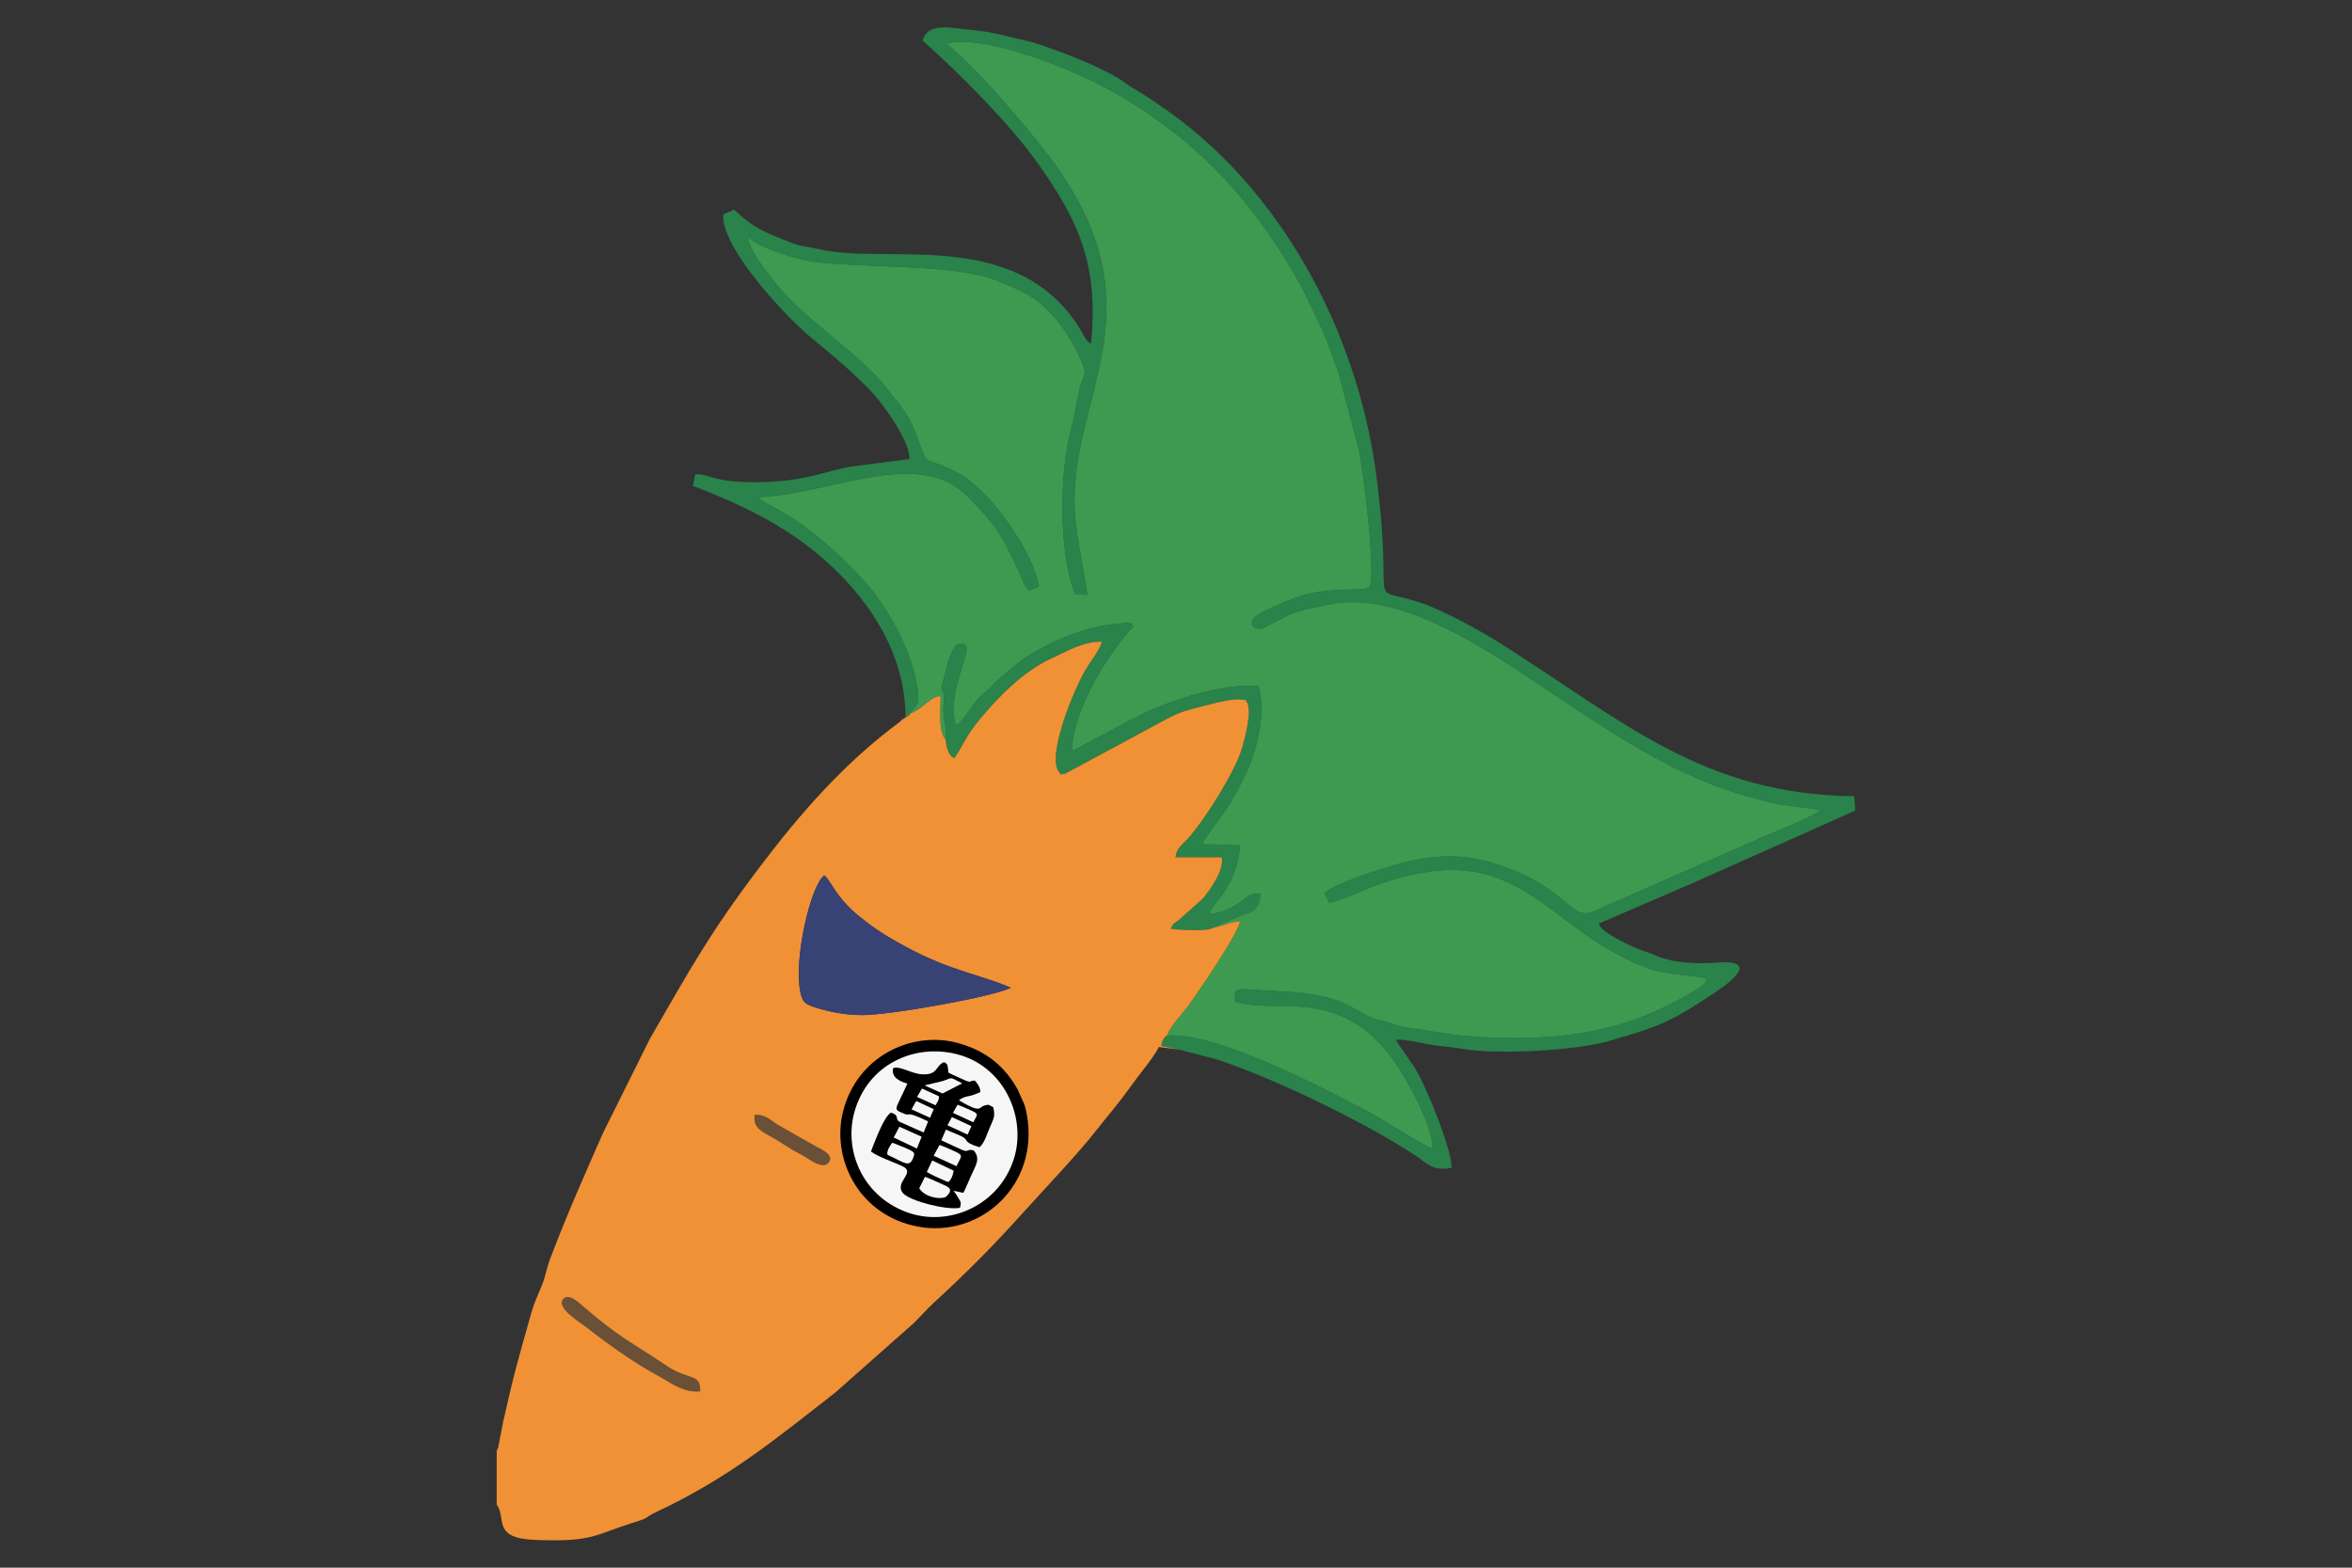 <?xml version="1.0" encoding="UTF-8"?>
<!DOCTYPE svg PUBLIC "-//W3C//DTD SVG 1.1//EN" "http://www.w3.org/Graphics/SVG/1.1/DTD/svg11.dtd">
<!-- Creator: CorelDRAW 2017 -->
<svg xmlns="http://www.w3.org/2000/svg" xml:space="preserve" width="50.8mm" height="33.867mm" version="1.1" style="shape-rendering:geometricPrecision; text-rendering:geometricPrecision; image-rendering:optimizeQuality; fill-rule:evenodd; clip-rule:evenodd"
viewBox="0 0 5079.98 3386.66"
 xmlns:xlink="http://www.w3.org/1999/xlink">
 <rect x="0" y="0" width="5079.98" height="3386.66" fill="#333333" stroke="none"/>
 <defs>
  <style type="text/css">
   <![CDATA[
    .fil0 {fill:none}
    .fil4 {fill:#F19135}
    .fil1 {fill:#695037}
    .fil3 {fill:#3D9A50}
    .fil2 {fill:#29834B}
    .fil5 {fill:#374374}
    .fil6 {fill:black}
    .fil7 {fill:#F6F6F6}
   ]]>
  </style>
 </defs>
 <g id="Capa_x0020_1">
  <rect class="fil0" x="-0" width="5079.99" height="3386.66"/>
  <g id="_1964437318256">
   <path class="fil1" d="M1512.25 3005.62c1.78,-39.49 -24.31,-22.96 -71.65,-54.66 -78.03,-52.25 -103.64,-61.99 -181,-128.75 -10.76,-9.28 -30.59,-28.39 -42.47,-16.53 -19.19,19.16 40.44,54.07 52.86,64.06 37.66,30.27 104.72,77.54 148.15,100.56 26.47,14.02 58,39.84 94.11,35.32z"/>
   <path class="fil1" d="M1630 2408.02c-4.33,35.33 19.97,35.18 67.45,67.17 13.92,9.38 28.48,16.09 42.08,24.14 8.77,5.2 35.74,26.73 49.19,13.25 15.38,-15.41 -13.12,-29.49 -23.29,-34.31l-85.09 -48.15c-16.47,-10.58 -26.56,-22.36 -50.34,-22.1z"/>
   <path class="fil2" d="M1943.85 1559.3c7.99,-9.51 18.87,-10.21 23.04,-18.5 8.25,-15.68 18.19,-14.37 16.51,-37.78 -6.01,-83.85 -63.31,-187.87 -114.97,-245.91 -51.29,-57.62 -128.67,-126.68 -198.92,-161.93l-23.15 -13.08c-5.95,-5.43 -3.43,-1.47 -6.23,-8.14 158.33,-7.79 344.61,-108.75 449.94,-1.41 33.04,33.66 64.88,66.87 85.04,109.94l27.59 55.88c6.16,16.26 8.72,25.18 19.39,37.03l21.51 -7.83c-7.45,-65.68 -102.37,-210.69 -181.31,-249.53 -79.33,-39.02 -51.98,0.33 -86.41,-86.66 -9.37,-23.66 -16.6,-34.07 -31.82,-56.27 -9.51,-13.85 -10.78,-11.41 -18.66,-22.71 -58.16,-83.42 -175.97,-151.04 -245.17,-234.32 -12.13,-14.59 -66.44,-80.3 -63.47,-105.91 16.47,20.16 102.05,48.56 138.5,52.96 111.44,13.47 255.63,6.19 361.56,29.72 29.99,6.66 64.62,22.76 90.15,34.77 56.37,26.54 98.96,85.62 124.99,142.27 19.98,43.48 7.63,33.13 -1.82,75.6 -6.18,27.74 -9.82,55.56 -17.41,82.71 -24.17,86.45 -26.67,266.13 9.22,352.76l26.15 2.2c0.66,-15.36 -23.84,-125.98 -26.68,-176.15 -10.85,-191.44 100.52,-335.37 58.93,-537.2 -16.2,-78.62 -52.8,-145.86 -96.75,-210.03 -38.14,-55.68 -181.84,-225.56 -240.33,-267.54 75.55,-19.17 233.01,41.06 310.27,78.15 58.55,28.1 110.33,60.5 161.93,98.51 128.15,94.39 223.76,215.9 299.9,357.04l42.83 88.96c12.1,34.05 23.8,59.31 35.3,97.39l41.49 157.04c9.82,48.53 39.05,278.07 21.89,297.4 -8.83,9.95 -84.76,-2.25 -150.73,19.7 -19.99,6.66 -39.7,15.13 -58.12,23.88 -10.91,5.19 -17.13,7.82 -27.58,13.8 -30.29,17.32 -13.77,37.75 8.37,30.46l54.89 -28.18c31.37,-12.58 53.45,-15.42 87.75,-22.73 156.1,-33.25 356.33,109.21 464.06,180.7 125.59,83.36 266.94,182.31 418.37,227.82 23.82,7.16 60.12,17.55 83.93,22.58 15.42,3.26 89.17,10.48 94.05,14.29 -30.25,19.4 -90.75,42.46 -125.52,57.62l-356.49 156.85c-38.88,21.53 -54.48,-7.89 -89.21,-33.12 -18.24,-13.25 -37.02,-27 -57.3,-36.7 -112.73,-53.93 -189.22,-58.58 -307.99,-21.86 -38.77,11.99 -107.57,34.04 -135.05,55.14l10.44 20.97c19.97,-1.88 76.39,-28.48 100.84,-37.24 316.25,-113.28 355.48,93.58 591.39,180.43 36.09,13.29 106.82,12.96 122.88,22.05 -4.51,12.48 -0.09,4.7 -7.63,12.18 -14.47,14.37 -72.06,42.85 -89.37,51.11 -127.39,60.81 -262.92,70.55 -406.69,60.79 -52.5,-3.56 -93.78,-12.77 -140.62,-18.99 -28.15,-3.74 -33.79,-10.11 -58.55,-15.56 -58.74,-12.93 -54.43,-46.43 -177.99,-60.7l-115.62 -6.89c-25.11,0.47 -21.93,2.39 -22.16,26.13 84.92,30.23 223.22,-36.1 339.81,123.21 30.79,42.08 88.8,145.88 86.4,194.8 -11.59,-2.02 -110.31,-64.5 -128.47,-74.25 -109.44,-58.83 -342.04,-179.02 -444.6,-169.76 -3.48,2.24 -3.18,0.52 -7.17,7.43 -4.4,7.63 -3.35,6.98 -4.88,14.85l37.96 7.79 81.51 21.27c123.18,39.98 324.99,138.32 429.91,208 25.15,16.7 36.05,34.16 77.29,26.19 3.31,-31.08 -53.14,-175.48 -80.39,-217.68 -6.15,-9.52 -38.84,-55.22 -39.56,-59.12 23.03,-0.51 47.51,5.78 69.54,9.91 23.09,4.34 51.5,5.78 72.77,9.67 71.81,13.15 242.96,4.58 315.85,-16.29 113.42,-32.46 135.04,-41.54 230.36,-104.77 41.02,-27.2 94.43,-71.62 4.26,-65.12 -46.66,3.37 -97.16,1.45 -139.75,-18.57l-23.97 -8.52c-21.57,-7.99 -86.64,-37.88 -91.02,-57.12l206.85 -89.17c21.98,-9.8 45.68,-20.97 68.47,-30.61l278.75 -124.35 -2.29 -30.98c-322.96,-3.85 -493.93,-157.89 -758.69,-326.8 -44.68,-28.51 -129.7,-75.8 -180.8,-92.24 -120.02,-38.61 -51.75,32.93 -93.23,-277.9 -41.28,-309.45 -208.56,-622.72 -470.22,-797.57 -17.13,-11.45 -25.65,-18.35 -42.53,-27.91 -37.61,-21.32 -24.73,-20.99 -87.6,-51.66 -33.04,-16.12 -121.29,-50.59 -153.58,-57.65 -40.79,-8.9 -74.68,-19.82 -116.39,-23.23 -44.27,-3.62 -97.22,-19.48 -109.2,22.47 75.52,66.57 189.84,181.11 249.31,265.73 80.09,113.98 133.09,210.32 114.41,389.57 -10.23,-4.85 -17.69,-23.04 -25.4,-35.22 -138.27,-218.73 -418.09,-134.21 -563.27,-169.73 -14.78,-3.61 -41.3,-6.54 -53.71,-11.67 -46.88,-19.36 -82.15,-27.79 -128.24,-73.53l-23.58 10.87c-4.91,71.76 136.72,223.3 195.85,270.95 42.21,34 83.57,69.36 122.2,109.42 25.49,26.42 86.43,109.6 83.84,147.66l-117.97 15.32c-62.08,7.91 -106.12,37.14 -231.39,34.62 -78.18,-1.58 -90.09,-20.87 -113.25,-16.37l-4.75 24.34c111.64,43.16 213.56,91.77 302.98,177.09 76.36,72.86 157.55,184.8 156.11,327.95l-11.91 4.72z"/>
   <path class="fil2" d="M2042.52 1597.79c0.9,13.33 5.27,34.77 18.85,40.01 19.98,-29.25 24.08,-46.94 54.9,-84.09 40.13,-48.38 94.89,-104.3 154.36,-131.16 29.82,-13.47 69.4,-37.94 109.55,-36.25 -4.39,16.71 -26.1,44.49 -35.52,60.47 -25.85,43.87 -85.49,189.08 -56.65,221.94 8.88,5.45 -11.86,6.2 12.45,2.73l220.44 -118.85c18.18,-9.61 32.5,-15.6 52.71,-20.73 23.19,-5.88 81.43,-22.92 104.05,-20.83 22.8,2.1 9.17,-0.39 15.51,5.74 11.85,18.7 -4.66,79.88 -11.6,102.65 -15.03,49.27 -80.75,153.75 -116.45,192.75 -14.44,15.78 -23.05,18.73 -26.29,39.72l100.2 0.24c4.67,29.69 -26.15,70.77 -40.67,88.71l-52.39 46.79c-11.23,8.44 -13.23,7.21 -16.87,19.26 19.05,1.58 78.96,5.97 90.67,-2.67l61.36 -26.89c16.67,-5.8 41.82,-9.54 40.49,-46.82 -33.34,0.34 -26.88,11.09 -53.35,25.39 -14.58,7.87 -36.92,18.74 -56.77,18.5 3.22,-14.87 24.42,-30.36 42.74,-64.59 10.38,-19.39 25.56,-57.56 22.34,-83.82l-80.35 -2.25c2.33,-7.68 37.73,-55.77 47.9,-69.12 14.26,-18.73 31.64,-52.46 43.5,-76.13 24.7,-49.33 48.2,-133.97 30.92,-196.33 -72.91,-5.99 -165.08,24.1 -222.1,47.36 -53.3,21.74 -165.65,88.38 -181.46,91.83 3.02,-94.3 86.91,-220.37 133.17,-268.42 -11.16,-11.85 1.49,-4.19 -13.62,-7.62l-55.45 6.49c-60.9,13.69 -110.42,35 -161.79,67.1 -4.96,3.1 -19.73,14.3 -23.64,17.68 -37.47,32.38 -18.75,12.1 -58.83,52.92 -6.63,6.75 -12.04,8.61 -21.7,19.54 -18.6,21.05 -36.55,55.66 -48.62,56.93 -24.5,-80.52 53.39,-181.05 9.6,-174.83 -4.2,0.6 -11.17,-4.25 -24.32,32.69 -4.62,13.01 -11.26,42.18 -14.82,56.29 -4,15.84 1.41,4.54 3.41,21.99 1.65,14.32 -1.63,19.04 -0.9,33.85 1.04,21.09 8.44,43.28 5.04,61.83z"/>
   <path class="fil3" d="M1966.89 1540.8c24.62,-7.51 42.38,-36.49 64.34,-37.15 1.32,24.8 -6.13,74.73 11.29,94.14 3.4,-18.55 -4,-40.74 -5.04,-61.83 -0.73,-14.81 2.55,-19.53 0.9,-33.85 -2,-17.45 -7.41,-6.15 -3.41,-21.99 3.56,-14.11 10.2,-43.28 14.82,-56.29 13.15,-36.94 20.12,-32.09 24.32,-32.69 43.79,-6.22 -34.1,94.31 -9.6,174.83 12.07,-1.27 30.02,-35.88 48.62,-56.93 9.66,-10.93 15.07,-12.79 21.7,-19.54 40.08,-40.82 21.36,-20.54 58.83,-52.92 3.91,-3.38 18.68,-14.58 23.64,-17.68 51.37,-32.1 100.89,-53.41 161.79,-67.1l55.45 -6.49c15.11,3.43 2.46,-4.23 13.62,7.62 -46.26,48.05 -130.15,174.12 -133.17,268.42 15.81,-3.45 128.16,-70.09 181.46,-91.83 57.02,-23.26 149.19,-53.35 222.1,-47.36 17.28,62.36 -6.22,147 -30.92,196.33 -11.86,23.67 -29.24,57.4 -43.5,76.13 -10.17,13.35 -45.57,61.44 -47.9,69.12l80.35 2.25c3.22,26.26 -11.96,64.43 -22.34,83.82 -18.32,34.23 -39.52,49.72 -42.74,64.59 19.85,0.24 42.19,-10.63 56.77,-18.5 26.47,-14.3 20.01,-25.05 53.35,-25.39 1.33,37.28 -23.82,41.02 -40.49,46.82l-61.36 26.89c23.27,-4.06 36.04,-12.53 58.56,-13.88 -2.99,25.68 -96.26,161.84 -114.12,185.4 -15.37,20.26 -33.58,37.29 -43.84,61.52 102.56,-9.26 335.16,110.93 444.6,169.76 18.16,9.75 116.88,72.23 128.47,74.25 2.4,-48.92 -55.61,-152.72 -86.4,-194.8 -116.59,-159.31 -254.89,-92.98 -339.81,-123.21 0.23,-23.74 -2.95,-25.66 22.16,-26.13l115.62 6.89c123.56,14.27 119.25,47.77 177.99,60.7 24.76,5.45 30.4,11.82 58.55,15.56 46.84,6.22 88.12,15.43 140.62,18.99 143.77,9.76 279.3,0.02 406.69,-60.79 17.31,-8.26 74.9,-36.74 89.37,-51.11 7.54,-7.48 3.12,0.3 7.63,-12.18 -16.06,-9.09 -86.79,-8.76 -122.88,-22.05 -235.91,-86.85 -275.14,-293.71 -591.39,-180.43 -24.45,8.76 -80.87,35.36 -100.84,37.24l-10.44 -20.97c27.48,-21.1 96.28,-43.15 135.05,-55.14 118.77,-36.72 195.26,-32.07 307.99,21.86 20.28,9.7 39.06,23.45 57.3,36.7 34.73,25.23 50.33,54.65 89.21,33.12l356.49 -156.85c34.77,-15.16 95.27,-38.22 125.52,-57.62 -4.88,-3.81 -78.63,-11.03 -94.05,-14.29 -23.81,-5.03 -60.11,-15.42 -83.93,-22.58 -151.43,-45.51 -292.78,-144.46 -418.37,-227.82 -107.73,-71.49 -307.96,-213.95 -464.06,-180.7 -34.3,7.31 -56.38,10.15 -87.75,22.73l-54.89 28.18c-22.14,7.29 -38.66,-13.14 -8.37,-30.46 10.45,-5.98 16.67,-8.61 27.58,-13.8 18.42,-8.75 38.13,-17.22 58.12,-23.88 65.97,-21.95 141.9,-9.75 150.73,-19.7 17.16,-19.33 -12.07,-248.87 -21.89,-297.4l-41.49 -157.04c-11.5,-38.08 -23.2,-63.34 -35.3,-97.39l-42.83 -88.96c-76.14,-141.14 -171.75,-262.65 -299.9,-357.04 -51.6,-38.01 -103.38,-70.41 -161.93,-98.51 -77.26,-37.09 -234.72,-97.32 -310.27,-78.15 58.49,41.98 202.19,211.86 240.33,267.54 43.95,64.17 80.55,131.41 96.75,210.03 41.59,201.83 -69.78,345.76 -58.93,537.2 2.84,50.17 27.34,160.79 26.68,176.15l-26.15 -2.2c-35.89,-86.63 -33.39,-266.31 -9.22,-352.76 7.59,-27.15 11.23,-54.97 17.41,-82.71 9.45,-42.47 21.8,-32.12 1.82,-75.6 -26.03,-56.65 -68.62,-115.73 -124.99,-142.27 -25.53,-12.01 -60.16,-28.11 -90.15,-34.77 -105.93,-23.53 -250.12,-16.25 -361.56,-29.72 -36.45,-4.4 -122.03,-32.8 -138.5,-52.96 -2.97,25.61 51.34,91.32 63.47,105.91 69.2,83.28 187.01,150.9 245.17,234.32 7.88,11.3 9.15,8.86 18.66,22.71 15.22,22.2 22.45,32.61 31.82,56.27 34.43,86.99 7.08,47.64 86.41,86.66 78.94,38.84 173.86,183.85 181.31,249.53l-21.51 7.83c-10.67,-11.85 -13.23,-20.77 -19.39,-37.03l-27.59 -55.88c-20.16,-43.07 -52,-76.28 -85.04,-109.94 -105.33,-107.34 -291.61,-6.38 -449.94,1.41 2.8,6.67 0.28,2.71 6.23,8.14l23.15 13.08c70.25,35.25 147.63,104.31 198.92,161.93 51.66,58.04 108.96,162.06 114.97,245.91 1.68,23.41 -8.26,22.1 -16.51,37.78z"/>
   <path class="fil4" d="M1259.6 2822.21c77.36,66.76 102.97,76.5 181,128.75 47.34,31.7 73.43,15.17 71.65,54.66 -36.11,4.52 -67.64,-21.3 -94.11,-35.32 -43.43,-23.02 -110.49,-70.29 -148.15,-100.56 -12.42,-9.99 -72.05,-44.9 -52.86,-64.06 11.88,-11.86 31.71,7.25 42.47,16.53zm728.89 -561.88c96.92,-20.24 183.87,51.75 204.09,158.67 17.27,91.35 -44.69,205.61 -147.65,219.21 -177.69,23.47 -265.85,-186.42 -170.12,-308.46 32.94,-41.99 64.21,-59.09 113.68,-69.42zm-248.96 239c-13.6,-8.05 -28.16,-14.76 -42.08,-24.14 -47.48,-31.99 -71.78,-31.84 -67.45,-67.17 23.78,-0.26 33.87,11.52 50.34,22.1l85.09 48.15c10.17,4.82 38.67,18.9 23.29,34.31 -13.45,13.48 -40.42,-8.05 -49.19,-13.25zm123.31 -306.42c-37.5,0.09 -73.93,-7.26 -105.57,-17.76 -20.28,-6.73 -24.69,-13.17 -28.68,-32.2 -14.77,-70.38 22.13,-229.99 51.53,-251.79 14.05,9.19 23.22,46.27 76.79,89.27 34.52,27.7 56.91,41.58 97.6,63.87 97.66,53.5 170.53,63.19 228.61,89.46 -36.43,19.28 -259.2,59 -320.28,59.15zm179.68 -595.12c-17.42,-19.41 -9.97,-69.34 -11.29,-94.14 -21.96,0.66 -39.72,29.64 -64.34,37.15 -4.17,8.29 -15.05,8.99 -23.04,18.5 -119.78,88.07 -215.7,198.33 -302.73,313.42 -108.91,144.03 -147.41,215.73 -237.24,370.93l-101.87 204.84c-37.62,85.33 -79.05,178.77 -113.72,270.74 -7.09,18.82 -10.42,39.09 -17.87,57.46 -7.35,18.16 -16.83,38.22 -21.79,55.78 -28.62,101.21 -38.53,134.27 -62.11,240.02l-10.63 55.3c-0.28,0.75 -1.26,3.66 -1.48,3.06 -0.21,-0.6 -0.93,2.08 -1.57,3.02l0 116.29c21.72,29.98 -11.06,72.78 82.53,76.45 125.57,4.92 128.42,-10.98 208.11,-35.94 47.62,-14.91 22.08,-9.43 53.58,-24.17 154.51,-72.34 254.28,-154.67 387.14,-258.31l168.96 -149.55c12.34,-11.68 27.05,-28.91 40.99,-41.74 76.81,-70.68 130.25,-124.67 199.63,-201.65 43.25,-47.99 112.52,-120.6 151.87,-170.71 23.41,-29.81 48.07,-58.27 71.35,-90.4 12.05,-16.63 22.22,-30.27 33.58,-44.84 8.8,-11.27 25.5,-33.16 32.29,-47.52l43.41 5.55 -37.96 -7.79c1.53,-7.87 0.48,-7.22 4.88,-14.85 3.99,-6.91 3.69,-5.19 7.17,-7.43 10.26,-24.23 28.47,-41.26 43.84,-61.52 17.86,-23.56 111.13,-159.72 114.12,-185.4 -22.52,1.35 -35.29,9.82 -58.56,13.88 -11.71,8.64 -71.62,4.25 -90.67,2.67 3.64,-12.05 5.64,-10.82 16.87,-19.26l52.39 -46.79c14.52,-17.94 45.34,-59.02 40.67,-88.71l-100.2 -0.24c3.24,-20.99 11.85,-23.94 26.29,-39.72 35.7,-39 101.42,-143.48 116.45,-192.75 6.94,-22.77 23.45,-83.95 11.6,-102.65 -6.34,-6.13 7.29,-3.64 -15.51,-5.74 -22.62,-2.09 -80.86,14.95 -104.05,20.83 -20.21,5.13 -34.53,11.12 -52.71,20.73l-220.44 118.85c-24.31,3.47 -3.57,2.72 -12.45,-2.73 -28.84,-32.86 30.8,-178.07 56.65,-221.94 9.42,-15.98 31.13,-43.76 35.52,-60.47 -40.15,-1.69 -79.73,22.78 -109.55,36.25 -59.47,26.86 -114.23,82.78 -154.36,131.16 -30.82,37.15 -34.92,54.84 -54.9,84.09 -13.58,-5.24 -17.95,-26.68 -18.85,-40.01z"/>
   <path class="fil5" d="M1862.84 2192.91c61.08,-0.15 283.85,-39.87 320.28,-59.15 -58.08,-26.27 -130.95,-35.96 -228.61,-89.46 -40.69,-22.29 -63.08,-36.17 -97.6,-63.87 -53.57,-43 -62.74,-80.08 -76.79,-89.27 -29.4,21.8 -66.3,181.41 -51.53,251.79 3.99,19.03 8.4,25.47 28.68,32.2 31.64,10.5 68.07,17.85 105.57,17.76z"/>
   <g>
    <path class="fil6" d="M2067.94 2252.97c-98.97,-26.59 -217.56,28.92 -247.27,148.9 -24.23,97.88 29.66,215.15 149.09,245.17 135.73,34.11 268.86,-75.98 250.08,-225.93 -1.36,-10.87 -4.2,-26.41 -7.08,-34.47 -2.06,-5.76 -1.12,-2.33 -3.17,-6.96l-11.79 -26.36c-25.7,-45.91 -64.1,-82.69 -129.86,-100.35z"/>
    <path class="fil7" d="M2073.93 2279.37c-89.54,-26.87 -193.81,13.33 -226.6,116.34 -28.14,88.38 16.6,192.89 118.56,225.46 87.87,28.06 193.24,-18.74 224.27,-118.84 26.32,-84.94 -17.53,-193.34 -116.23,-222.96z"/>
    <path class="fil6" d="M1929.17 2307.33c-4.8,18.4 11.57,28.19 30.64,33.58 -26.8,59.6 -31.73,53.98 -9.13,64.14 19.01,8.55 -0.33,-8.48 54,17.42l-9.67 24 -50.01 -22.16c-14.87,-6.69 0.51,-13.53 -20.44,-20.84 -14.82,7.83 -33.14,58.18 -39.87,74.65l-3.53 9.56c17.28,12.33 49.02,22.53 68.97,32.19 28.68,13.89 -21.08,35.17 1.14,58.66 14.96,15.82 92.79,36.42 122.17,30.62 2.78,-11.97 2.22,-11.29 -2.99,-20.31 -3.69,-6.4 -7.19,-11.51 -10.92,-16.43l14.24 2.92c10.24,1.1 2.88,10.44 24.32,-37.02 9.94,-21.98 20.26,-36.07 4.49,-53.39 -19,-3.47 -7.38,6.93 -28.63,-2.63l-40.89 -18.92 9.98 -23.07 31.65 13.41c21.53,9.78 0.49,11.97 40.66,24.69 11.3,-8.94 16.85,-30.44 23.14,-44.17 9.92,-21.61 10.18,-24.7 7.08,-42.01 -9.72,-5.36 -9.06,-7.07 -19.2,-4.04 -12.95,3.88 -5.94,18.01 -55.08,-11.08 7.55,-6.6 13.7,-7.6 22.61,-9.49 8.37,-1.77 15.62,-4.99 23.63,-8.37 -0.36,-9.83 -5.19,-17.58 -12.18,-24.96 -17.43,0.55 1.07,10.12 -46,-11.78l-10.76 -5.18c-2.22,-19.6 -1.89,-18.35 -9.45,-22.82 -19.35,7.44 -11.94,27.98 -47.38,26.32 -22.91,-1.08 -47.03,-18.6 -62.59,-13.49z"/>
    <path class="fil7" d="M1985.42 2567.15c13.57,21.51 51.56,24.86 59.15,17.08 14.81,-15.18 4.95,-19.73 -7.8,-25.25 -12.92,-5.61 -25.75,-12.16 -39.06,-16.68l-12.29 24.85z"/>
    <path class="fil7" d="M1927.2 2468.68c-2.78,3.37 -8.69,11.83 -10.09,18.04 -1.91,8.55 -1.67,7.3 8.85,12.27 28.24,13.34 39.02,23.76 46.84,1.01 4.01,-11.68 3.92,-11.86 -39.73,-29.27l-5.87 -2.05z"/>
    <path class="fil7" d="M2001.74 2531.75c9.5,5.9 26.72,13.56 36.41,17.69 10.63,4.53 9.91,5.59 15.05,-1.53 3.73,-5.18 6.12,-15.19 6.46,-18.97l-46.18 -21.98 -11.74 24.79z"/>
    <path class="fil7" d="M2016.64 2496.65l49.25 22.62c8.7,-19.15 16.47,-22.54 -0.48,-30.51 -10.34,-4.86 -25.64,-11.73 -36.25,-15.3l-12.52 23.19z"/>
    <polygon class="fil7" points="1930.24,2457.32 1980.4,2481.18 1990.55,2455.65 1942.62,2434.07 "/>
    <path class="fil7" d="M1997.12 2344.86l38.41 17.34 42.72 -21.85c-29.54,-14.94 -19.37,-12.36 -41.97,-5.04l-36.84 8.82c-0.57,0.17 -1.56,0.46 -2.32,0.73z"/>
    <path class="fil7" d="M2058.21 2404l43.95 20.47c8.63,-16.77 12.77,-17.49 -2.73,-24.69 -9.37,-4.35 -21.64,-9.82 -31.28,-13.2l-9.94 17.42z"/>
    <polygon class="fil7" points="2046.44,2430.94 2089.92,2451.04 2098.2,2432.86 2055.93,2413.13 "/>
    <path class="fil7" d="M1980.76 2369.7l39.81 18.05c5.44,-9.47 6.87,-9.41 7.62,-19.4l-36.87 -16.78 -10.56 18.13z"/>
    <polygon class="fil7" points="1968.79,2396.58 2008.73,2414.64 2016.75,2396.07 1978.86,2378.43 "/>
   </g>
  </g>
 </g>
</svg>

